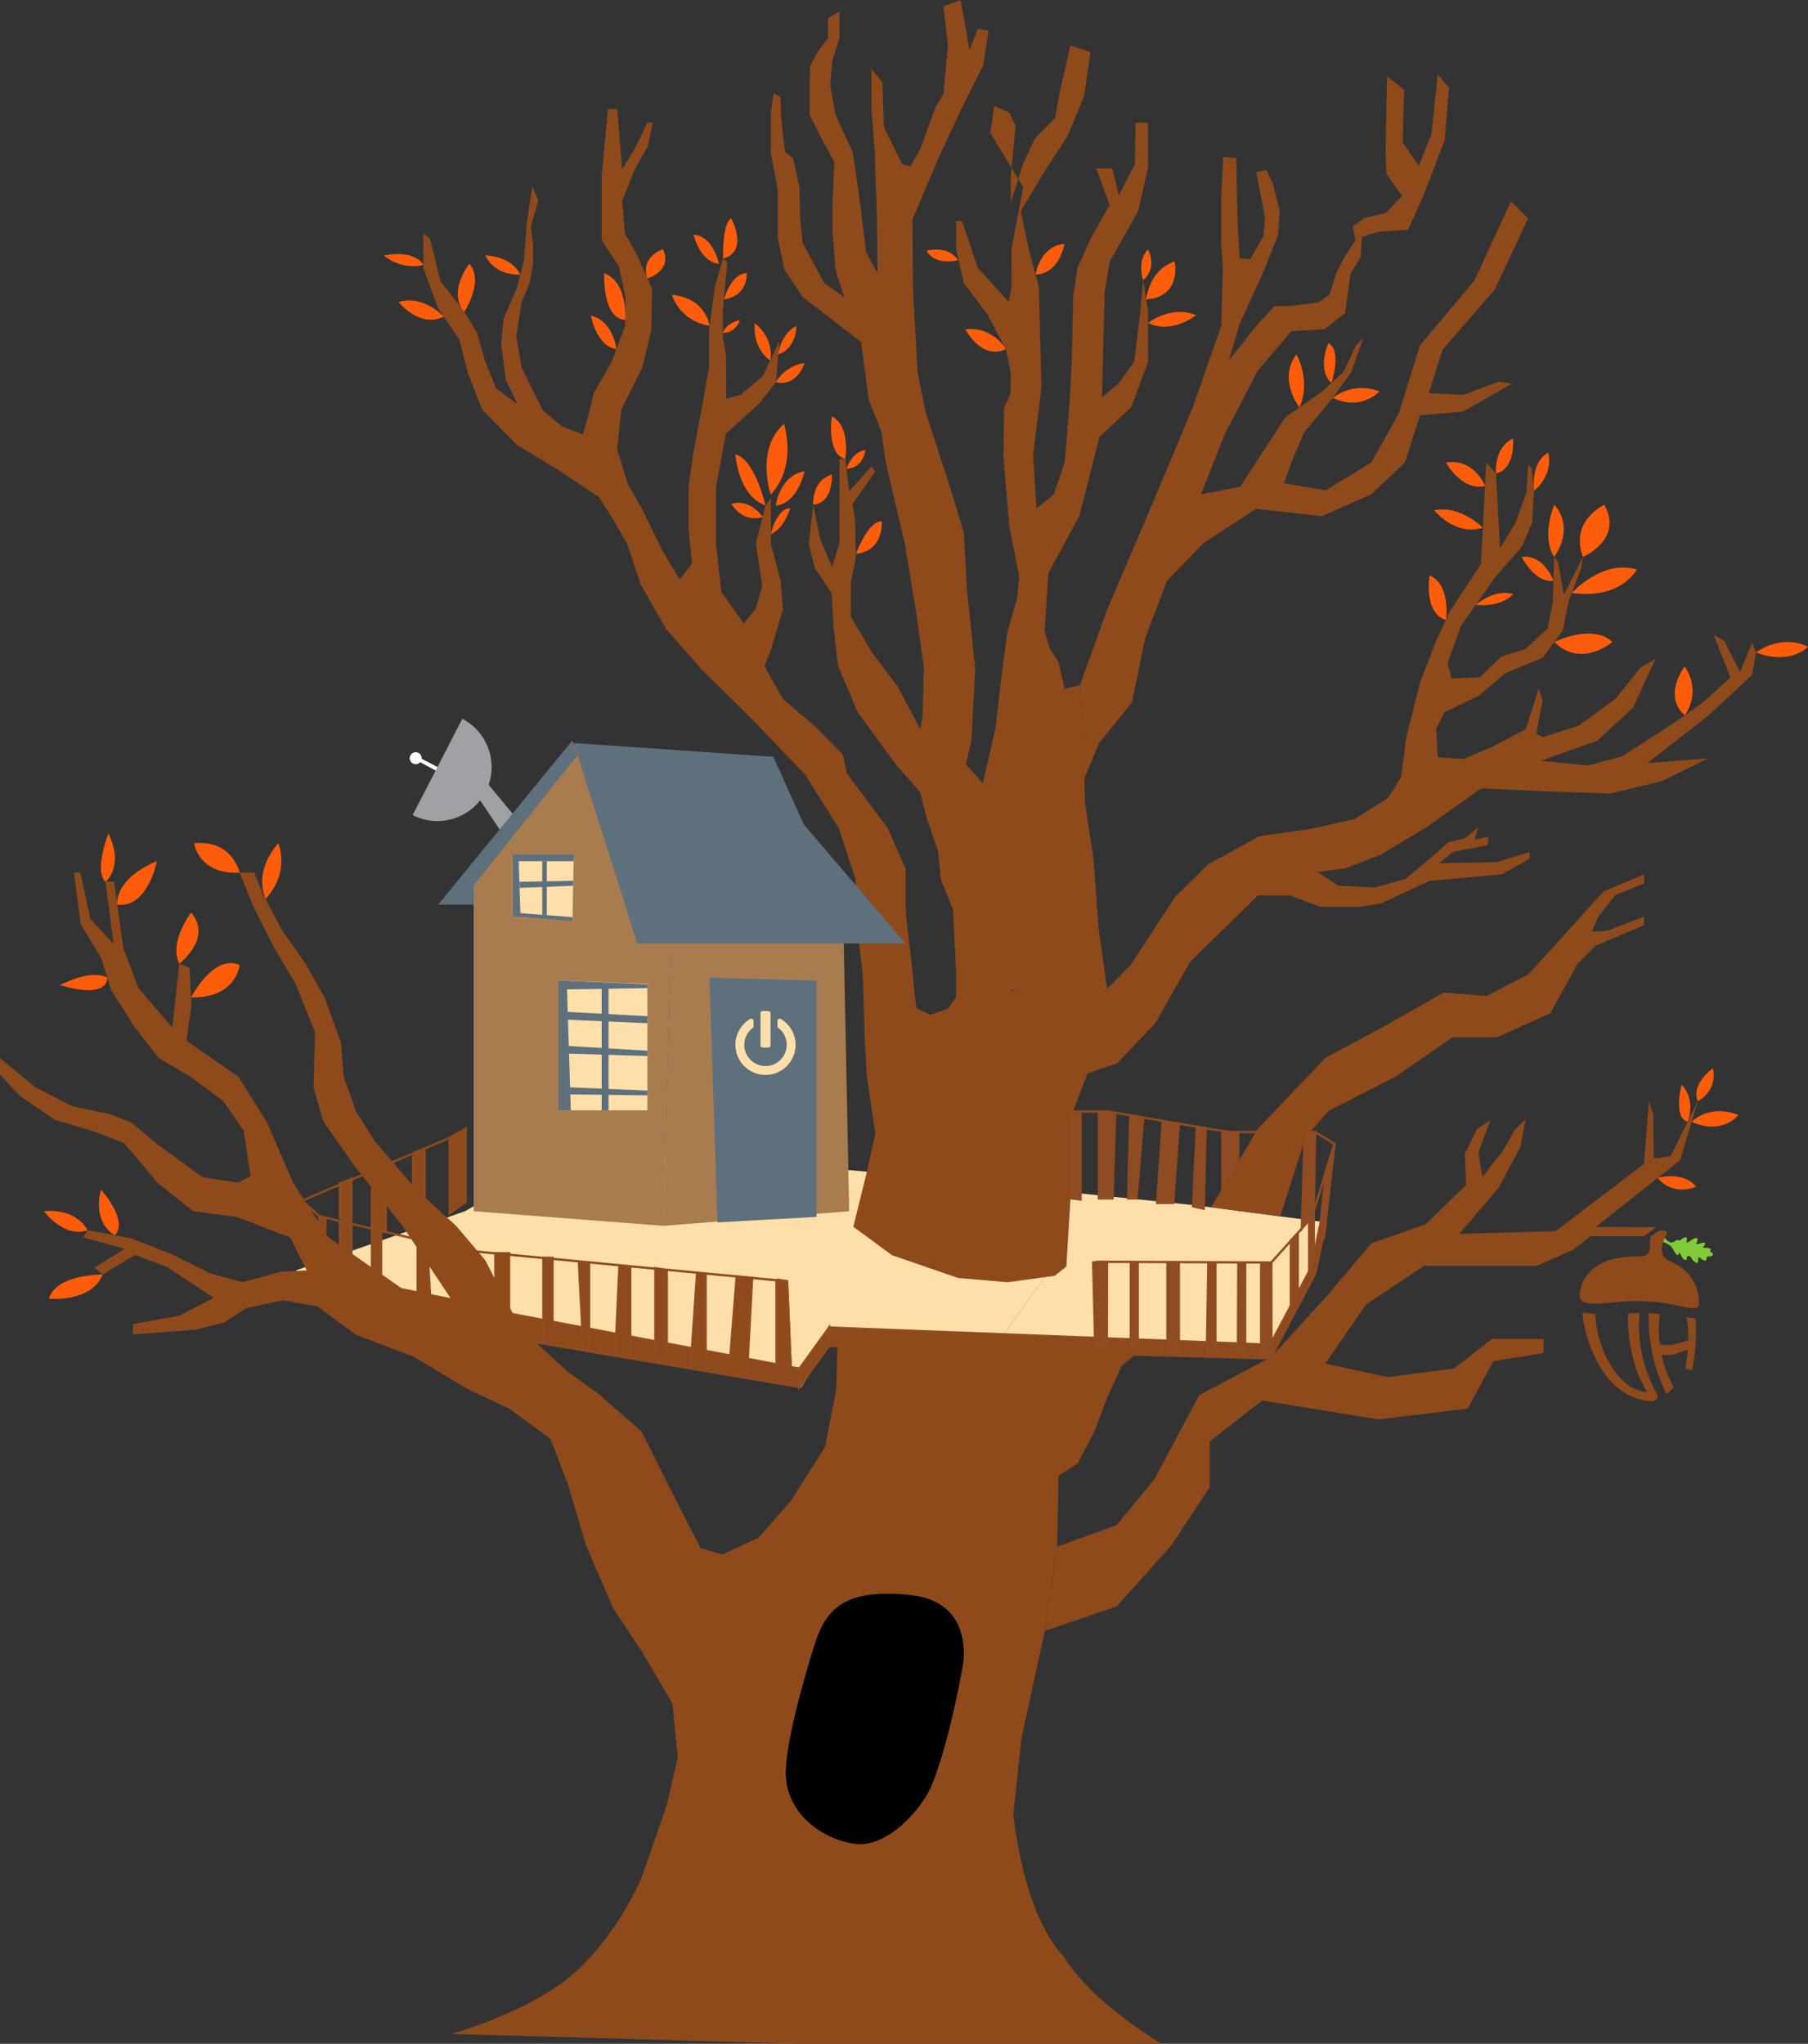 <?xml version="1.0" encoding="utf-8"?>
<!-- Generator: Adobe Illustrator 17.0.0, SVG Export Plug-In . SVG Version: 6.00 Build 0)  -->
<!DOCTYPE svg PUBLIC "-//W3C//DTD SVG 1.1//EN" "http://www.w3.org/Graphics/SVG/1.1/DTD/svg11.dtd">
<svg version="1.1" id="Layer_1" xmlns="http://www.w3.org/2000/svg" xmlns:xlink="http://www.w3.org/1999/xlink" x="0px" y="0px"
	 width="790.939px" height="893.992px" viewBox="0 0 790.939 893.992" enable-background="new 0 0 790.939 893.992"
	 xml:space="preserve">
<rect x="0" y="0" width="790.939" height="893.992" fill="#333333" stroke="none"/>
<g>
	<path fill="#8F4A1C" d="M691.155,567.479c-0.527-2.175,0.793-21.192,32.562-17.34c19.924,2.178,20.926,20.857,18.768,21.827
		c-2.98,1.34-10.432-2.502-24.995-2.859C705.336,568.809,692.427,572.734,691.155,567.479"/>
	<path fill="#80CC38" d="M728.189,541.08c0.276,0.994,2.313,3.062,3.941,2.203c0.595-0.314,1.387-1.002,1.813-0.873
		c0.409,0.124,0.456,0.132,0.662,0.148c0.391,0.031,0.547-0.023,1.24-0.671c0.437-0.409,1.563-0.746,1.708-0.724
		c0.354,0.054,0.421,0.576,0.402,1.009c-0.025,0.595-0.343,1.068-0.126,1.276c0.352,0.336,1.906-0.924,3.04-1.566
		c0.787-0.446,1.483-0.423,1.705-0.198c0.137,0.138,0.139,0.39,0.002,0.948c-0.151,0.612-0.626,1.277-0.418,1.567
		c0.147,0.205,1.67-0.379,2.566-0.599c0.783-0.192,1.141,0.04,1.284,0.211c0.104,0.126-0.11,0.41-0.308,0.825
		c-0.202,0.424-0.779,0.649-0.594,0.975c0.262,0.463,1.343-0.014,2.165,0.255c0.57,0.186,1.109,0.458,1.146,0.606
		c0.099,0.392-0.41,0.39-0.258,0.897c0.1,0.332,0.342,0.383,0.717,0.532c0.286,0.113,0.448,0.593,0.464,0.805
		c0.028,0.372-0.579,0.745-1.117,0.872c-0.955,0.224-0.942-0.187-1.337,0.082c-0.592,0.403,0.101,1.269-0.865,1.729
		c-0.414,0.197-1.166-0.315-1.345-0.462c-0.985-0.809-1.319-0.993-1.604-0.953c-0.291,0.041-0.052,0.775-0.177,1.426
		c-0.116,0.607-0.061,0.948-0.329,0.99c-0.512,0.08-1.096-0.377-1.452-0.621c-0.949-0.649-1.326-2.339-2.211-2.405
		c-1.595-0.12-0.541,1.903-1.681,1.814c-0.179-0.014-0.638-0.322-0.746-0.427c-0.747-0.73-1.417-2.65-1.829-2.752
		c-0.428-0.105,0.006,1.061-0.769,0.926c-0.871-0.151-1.44-1.752-2.73-3.588c-0.537-0.765-2.49-1.717-3.466-2.046
		C726.46,542.877,728.158,540.97,728.189,541.08"/>
	<path fill="#8F4A1C" d="M716.033,549.626c8.223,0.701,5.078-7.153,6.029-8.393c0.697-0.909,2.77-2.566,3.916-2.844
		c0.75-0.182,2.948-0.519,3.235,0.635c0.291,1.172-6.731,10.074,2.509,13.21"/>
	<path fill="#8F4A1C" d="M737.706,576.196c0.757,3.057,0.989,6.128,0.869,9.908c-4.7,1.848-8.287,2.844-12.381,1.98
		c-0.507-2.188-0.953-6.408-0.124-13.378l-4.864-0.338c0.027,5.254,0.049,9.109,1.107,14.973c1.296,7.178,3.38,13.419,6.661,20.463
		l3.245-2.839c-3.068-6.328-4.161-8.652-5.247-14.309c4.309,0.456,6.639-0.695,11.318-2.325c0.107,1.729-0.404,4.872-1.03,8.202
		l2.831,0.919c1.208-4.029,2.459-15.519,1.585-22.764L737.706,576.196z"/>
	<path fill="#8F4A1C" d="M712.331,574.503c-0.811,8.978,2.06,21.937,5.125,28.489c0.966,2.065,1.884,3.822,3.124,5.956
		c-2.534-0.158-5.944-1.291-8.123-2.935c-8.847-6.676-14.128-19.625-14.574-31.304l-5.629-0.578
		c0.567,10.19,8.442,37.864,30.564,38.805c1.983-0.084,2.773-1.922,2.155-2.998c-6.453-11.232-8.771-23.99-7.732-35.612
		L712.331,574.503z"/>
</g>
<polygon fill="#FEDFAA" points="580.143,534.695 523.496,527.277 467.303,521.476 460.707,553.553 435.091,589.297 555.03,594.161 
	574.341,559.354 "/>
<polygon fill="#FEDFAA" points="350.484,606.787 362.769,587.336 435.091,589.297 457.089,558.651 379.149,534.695 384.268,512.945 
	252.547,501.684 203.408,529.805 129.698,555.6 127.31,568.568 "/>
<polyline fill="none" stroke="#8F4A1C" stroke-miterlimit="10" points="198.897,496.776 132.06,525.227 139.737,532.001 
	202.51,546.904 344.315,560.452 346.121,603.807 "/>
<polyline fill="#8F4A1C" stroke="#8F4B21" stroke-miterlimit="10" points="339.71,559.689 339.71,602.689 346.121,602.439 
	344.315,560.452 339.71,559.689 "/>
<polygon fill="#8F4A1C" stroke="#8F4B21" stroke-miterlimit="10" points="349.71,598.689 349.71,606.689 128.71,569.189 
	128.71,556.689 "/>
<polygon fill="#8F4A1C" stroke="#8F4B21" stroke-miterlimit="10" points="362.71,580.689 362.71,588.689 555.03,594.161 
	556.036,588.229 "/>
<polygon fill="#8F4A1C" stroke="#8F4B21" stroke-miterlimit="10" points="349.71,598.689 362.71,580.689 362.71,588.689 
	349.71,606.689 "/>
<polygon fill="#8F4A1C" stroke="#8F4B21" stroke-miterlimit="10" points="322.267,558.346 318.96,600.189 326.71,602.439 
	329.027,558.992 "/>
<polygon fill="#8F4A1C" stroke="#8F4B21" stroke-miterlimit="10" points="308.71,557.189 308.71,597.189 302.21,597.189 
	304.925,557.189 "/>
<polygon fill="#8F4A1C" stroke="#8F4B21" stroke-miterlimit="10" points="291.71,555.586 291.71,594.189 286.71,594.189 
	286.71,554.689 "/>
<polygon fill="#8F4A1C" stroke="#8F4B21" stroke-miterlimit="10" points="275.71,554.189 275.71,592.689 269.21,592.189 
	270.96,554.189 "/>
<polygon fill="#8F4A1C" stroke="#8F4B21" stroke-miterlimit="10" points="257.71,552.663 257.71,590.189 255.21,590.189 
	253.247,552.17 "/>
<polygon fill="#8F4A1C" stroke="#8F4B21" stroke-miterlimit="10" points="241.71,550.189 241.71,587.689 237.71,586.439 
	237.71,550.189 "/>
<rect x="216.71" y="548.189" fill="#8F4A1C" stroke="#8F4B21" stroke-miterlimit="10" width="6" height="38"/>
<polygon fill="#8F4A1C" stroke="#8F4B21" stroke-miterlimit="10" points="203.71,547.189 203.71,581.689 199.71,580.439 
	199.71,547.189 "/>
<polygon fill="#8F4A1C" stroke="#8F4B21" stroke-miterlimit="10" points="186.846,543.754 188.96,581.189 182.71,581.189 
	182.71,542.689 "/>
<polygon fill="#8F4A1C" stroke="#8F4B21" stroke-miterlimit="10" points="166.71,538.689 166.71,575.689 162.71,575.939 
	162.71,537.689 "/>
<polygon fill="#8F4A1C" stroke="#8F4B21" stroke-miterlimit="10" points="153.71,535.689 153.71,575.189 148.71,575.189 
	148.71,534.689 "/>
<polygon fill="#8F4A1C" stroke="#8F4B21" stroke-miterlimit="10" points="142.4,533.125 141.71,564.189 138.21,564.189 
	139.737,532.564 "/>
<polygon fill="#8F4A1C" stroke="#8F4B21" stroke-miterlimit="10" points="148.71,517.689 148.71,532.689 153.71,535.689 
	153.71,515.689 "/>
<polygon fill="#8F4A1C" stroke="#8F4B21" stroke-miterlimit="10" points="162.71,511.689 162.71,537.689 168.71,538.995 
	168.71,509.689 "/>
<polygon fill="#8F4A1C" stroke="#8F4B21" stroke-miterlimit="10" points="180.71,504.689 180.71,538.689 185.71,537.689 
	185.71,502.689 "/>
<polygon fill="#8F4A1C" stroke="#8F4B21" stroke-miterlimit="10" points="196.71,497.689 196.71,530.689 203.71,525.689 
	203.71,493.689 "/>
<path fill="none" stroke="#8F4B21" stroke-miterlimit="10" d="M483.71,551.689"/>
<polyline fill="none" stroke="#8F4B21" stroke-miterlimit="10" points="461.21,486.189 484.783,486.189 537.21,495.189 
	575.317,495.189 583.8,500.378 573.904,532.455 556.153,552.234 479.469,551.91 "/>
<polygon fill="#8F4B21" stroke="#8F4B21" stroke-miterlimit="10" points="494.71,552.189 494.71,551.974 494.71,591.189 
	497.71,591.189 497.71,552.189 "/>
<rect x="510.71" y="552.189" fill="#8F4B21" stroke="#8F4B21" stroke-miterlimit="10" width="5" height="39"/>
<polygon fill="#8F4B21" stroke="#8F4B21" stroke-miterlimit="10" points="528.602,552.439 527.975,591.189 531.71,591.189 
	531.71,552.689 "/>
<polygon fill="#8F4B21" stroke="#8F4B21" stroke-miterlimit="10" points="541.717,552.392 541.573,591.189 544.71,591.189 
	544.71,552.689 "/>
<polygon fill="#8F4B21" stroke="#8F4B21" stroke-miterlimit="10" points="551.71,552.689 551.71,592.189 556.21,592.189 
	556.153,552.234 "/>
<polygon fill="#8F4B21" stroke="#8F4B21" stroke-miterlimit="10" points="564.71,542.689 564.71,574.689 567.71,570.606 
	567.71,539.689 "/>
<polygon fill="#8F4B21" stroke="#8F4B21" stroke-miterlimit="10" points="572.71,533.689 572.71,560.689 574.71,556.733 
	574.71,528.689 573.904,532.455 "/>
<polygon fill="#8F4B21" stroke="#8F4B21" stroke-miterlimit="10" points="579.954,512.844 577.864,534.131 579.334,539.689 
	583.8,500.378 "/>
<polygon fill="#8F4B21" stroke="#8F4B21" stroke-miterlimit="10" points="575.317,495.189 574.71,529.843 569.509,537.352 
	570.789,495.189 "/>
<polygon fill="#8F4B21" stroke="#8F4B21" stroke-miterlimit="10" points="553.96,495.189 552.782,529.905 558.662,530.824 
	560.04,495.189 "/>
<polygon fill="#8F4B21" stroke="#8F4B21" stroke-miterlimit="10" points="541.71,495.689 541.71,529.189 534.71,524.689 
	534.71,494.689 "/>
<polygon fill="#8F4B21" stroke="#8F4B21" stroke-miterlimit="10" points="527.441,493.512 526.597,528.689 521.911,527.7 
	523.586,492.85 "/>
<polygon fill="#8F4B21" stroke="#8F4B21" stroke-miterlimit="10" points="508.661,490.648 506.204,526.189 513.21,526.189 
	515.71,491.498 "/>
<polygon fill="#8F4B21" stroke="#8F4B21" stroke-miterlimit="10" points="487.849,487.366 486.688,524.189 480.71,524.189 
	480.71,486.689 484.783,486.189 "/>
<polygon fill="#8F4B21" stroke="#8F4B21" stroke-miterlimit="10" points="494.46,487.893 493.531,524.189 497.21,524.189 
	500.121,488.822 "/>
<polygon fill="#8F4B21" stroke="#8F4B21" stroke-miterlimit="10" points="472.71,487.189 472.71,524.689 468.71,524.189 
	468.71,487.189 "/>
<polygon fill="#8F4C21" stroke="#8F4B21" stroke-miterlimit="10" points="479.21,591.189 484.21,591.189 484.28,552.189 
	478.21,552.189 "/>
<polygon fill="#9FA1A4" points="207.21,345.826 211.659,340.723 224.21,355.91 219.71,364.552 "/>
<polygon fill="#FFFFFF" points="191.963,337.799 182.727,332.816 183.631,331.471 192.569,336.134 "/>
<circle fill="#FFFFFF" cx="181.85" cy="331.647" r="2.625"/>
<path fill="#9FA1A4" d="M202.249,314.427c11.551,5.964,16.181,20.289,10.18,31.913s-20.362,16.144-31.913,10.18L202.249,314.427z"/>
<polyline fill="#8F4A1C" stroke="#8F4B21" stroke-miterlimit="10" points="556.051,593.622 575.317,557.189 580.143,534.939 
	577.864,534.131 573.71,554.235 556.036,587.425 556.411,592.941 "/>
<g id="Tree">
	<polygon fill="#8F4A1C" points="457.089,713.325 488.496,702.658 512.408,675.992 529.21,650.51 529.21,630.493 552.165,612.585 
		602.997,620.881 642.042,616.14 653.293,595.4 675.21,591.844 675.21,585.689 652.678,585.689 636.051,598.651 607.014,602.358 
		579.755,596.509 597.532,570.654 623.014,553.689 672.321,553.689 688.199,546.662 695.902,540.689 719.21,540.689 
		724.613,536.767 698.101,536.689 735.013,507.445 742.717,481.678 730.865,505.689 723.428,506.729 723.23,487.561 721.384,481.7 
		719.21,509.101 680.545,538.545 638.421,539.709 655.606,519.555 665.088,501.774 667.458,489.328 662.76,494.082 657.384,503.549 
		648.495,514.808 646.717,504.141 652.051,489.919 646.16,493.884 640.791,504.733 641.384,518.363 623.606,535.548 
		599.903,543.844 580.94,566.363 556.051,593.622 524.644,610.214 505.088,646.955 488.496,667.103 462.422,676.584 	"/>
	<polygon fill="#8F4A1C" points="560.04,532.063 571.215,497.26 581.178,485.909 610.768,470.783 635.436,453.689 655.134,453.689 
		678.254,443.169 690.066,421.705 697.994,413.68 719.21,404.67 719.21,400.923 703.21,407.131 696.354,407.527 699.21,400.923 
		706.63,391.52 719.21,386.46 719.21,382.508 701.506,389.905 683.728,409.592 668.441,426.325 650.216,435.677 631.506,434.2 
		606.402,448.473 579.823,462.746 550.292,493.752 529.843,528.108 	"/>
	<polygon fill="#8F4A1C" points="471.38,470.956 488.688,465.128 505.463,447.449 520.741,420.554 550.291,391.689 564.288,391.689 
		577.853,396.689 594.979,396.689 604.43,395.044 625.28,385.338 656.999,382.439 669.21,375.632 669.21,372.687 654.917,377.109 
		629.673,377.601 635.508,372.687 650.729,369.726 651.18,366.018 645.127,367.277 646.633,361.736 640.838,366.773 
		633.785,368.285 621.696,378.862 614.895,384.403 601.547,388.181 585.428,387.426 576.361,381.381 588.45,379.87 604.065,373.825 
		624.214,361.736 647.888,344.862 676.096,346.121 704.304,347.129 726.971,341.676 747.371,331.689 720.576,333.805 
		747.371,312.995 766.512,295.18 768.188,285.412 766.512,281.189 761.223,293.921 754.399,280.469 749.662,277.689 757.001,296.34 
		745.293,307.007 731.001,317.096 709.593,330.853 694.733,334.835 674.095,332.807 698.763,323.97 714.378,309.608 724.2,288.197 
		717.714,291.917 706.822,305.573 690.704,317.41 674.837,322.447 672.066,320.936 674.852,306.328 673.074,301.313 
		667.533,318.921 653.177,326.476 640.332,332.017 628.999,331.262 628.243,318.921 631.769,311.617 646.881,304.313 
		658.466,294.491 674.837,287.691 683.652,275.853 686.17,263.261 691.749,248.333 692.467,243.616 684.155,260.238 681.533,245.68 
		679.874,243.616 679.37,262.757 677.103,274.846 667.281,283.913 656.703,287.187 647.384,296.254 635.043,296.757 633.28,289.957 
		639.073,273.839 653.933,252.683 665.77,239.083 670.303,228.505 671.059,214.653 670.051,204.83 668.54,203.319 667.785,215.408 
		662.999,228.756 656.199,239.838 654.436,207.097 650.155,202.312 647.888,246.638 634.54,267.039 628.243,280.387 621.213,298.52 
		615.147,322.95 612.88,340.077 607.088,349.143 592.732,358.21 573.843,362.492 550.924,365.766 528.509,378.107 514.153,392.211 
		494.76,421.93 480.656,436.286 	"/>
	<polygon fill="#8F4A1C" points="474.247,340.723 480.895,324.884 495.16,307.358 500.958,279.115 510.528,254.053 526.521,237.52 
		549.461,222.582 578.275,225.787 599.905,216.181 614.563,202.375 621.213,181.652 640.034,180.071 661.527,167.761 
		655.448,167.029 640.034,172.76 625.015,171.969 631.106,152.989 654.055,126.414 668.465,95.514 660.993,88.069 644.982,122.773 
		621.213,151.066 611.893,180.956 599.903,202.31 579.872,214.501 561.726,211.379 564.929,202.311 570.469,189.162 
		583.074,174.021 591.08,162.814 596.416,147.87 593.199,151.022 587.983,162.39 578.588,171.144 562.359,182.461 542.609,212.875 
		525.419,216.199 535.668,190.149 550.188,162.176 564.922,144.88 579.442,144.026 588.394,136.98 590.828,119.799 595.21,112.426 
		595.768,103.594 602.882,101.42 615.984,100.466 622.803,85.306 631.977,61.39 633.895,38.329 628.982,32.564 626.206,58.828 
		620.653,72.494 613.607,62.244 614.247,39.183 606.774,33.418 606.133,67.156 606.56,76.124 613.393,85.733 606.133,93.206 
		596.951,95.341 591.826,98.971 593.001,105.175 588.196,112.424 584.78,118.83 581.678,128.753 576.879,132.282 564.922,133.777 
		557.448,133.99 550.188,141.891 537.59,157.692 542.288,141.677 552.751,118.83 559.156,102.601 559.797,92.138 556.808,80.181 
		554.032,74.416 549.548,75.27 551.683,86.373 553.391,95.128 552.751,103.242 546.985,113.278 542.288,113.064 541.434,98.117 
		540.793,69.077 535.153,68.65 534.21,85.946 534.21,106.287 534.907,116.054 534.327,142.318 521.652,178.618 502.182,224.954 
		484.227,267.019 472.473,299.689 	"/>
	<polygon fill="#8F4A1C" points="452.098,362.138 474.343,340.759 472.512,299.707 465.756,301.235 463.088,289.707 
		459.286,283.713 456.978,276.107 458.59,251.217 453.749,227.019 451.905,199.134 455.592,169.635 454.44,125.387 450.061,109.025 
		446.568,92.33 457.436,74.226 466.885,59.707 474.247,42.193 477.025,22.834 468.267,19.838 463.543,40.579 461.584,51.641 
		452.827,60.399 447.526,71.691 444.292,82.062 442.21,88.514 442.21,76.824 444.26,55.098 441.63,49.337 435,46.341 433.21,58.094 
		447.617,81.856 442.418,109.325 442.526,125.387 441.233,132.051 427.724,117.091 420.893,96.811 418.21,96.58 418.21,108.743 
		421.721,124.005 431.887,137.375 440.047,152.683 442.226,163.182 441.996,172.631 439.23,178.392 438.999,200.055 
		441.534,230.245 445.913,252.369 444.991,261.587 440.613,276.797 438.077,296.156 435.542,318.279 430.012,342.477 	"/>
	<polygon fill="#8F4A1C" points="458.083,251.678 472.21,225.599 480.988,191.103 494.821,178.162 502.21,158.462 502.21,135.751 
		500.102,122.554 498.741,137.285 496.22,158.155 489.434,167.67 482.052,173.808 482.657,150.483 483.267,127.771 485.413,114.574 
		497.955,92.169 502.21,73.141 502.21,53.689 496.767,53.689 496.46,72.008 489.401,85.432 486.639,73.689 479.58,73.689 
		485.411,89.681 477.025,104.583 471.38,117.098 469.452,129.647 468.838,159.4 467.61,180.569 465.769,202.316 460.858,216.471 
		453.439,222.325 450.423,233.043 	"/>
	<polygon fill="#8F4A1C" points="430.06,342.656 420.723,332.315 405.471,324.404 392.683,300.293 381.216,285.042 372.21,269.79 
		372.21,254.833 374.439,243.703 374.044,226.906 372.858,220.582 382.789,206.44 381.363,203.998 371.489,214.852 369.769,200.689 
		367.21,200.689 367.21,216.776 367.21,237.646 364.042,248.056 358.805,235.834 355.76,220.769 353.811,237.823 356.456,248.446 
		363.768,259.513 364.643,274.206 366.638,291.261 375.168,311.442 391.955,334.466 408.994,353.795 423.775,366.586 430.06,389.61 
		434.577,413.202 436.283,432.246 480.656,436.286 484.328,432.548 480.625,406.38 478.351,375.682 474.656,351.237 
		474.343,340.759 	"/>
	<polygon fill="#8F4A1C" points="398.291,439.55 406.822,443.949 414.787,441.206 418.21,436.286 418.21,424.248 416.919,397.948 
		411.643,384.627 410.341,372.139 405.535,358.264 402.482,346.407 400.54,329.403 403.592,313.585 404.147,291.662 
		400.539,266.131 395.822,237.825 387.497,202.312 385.554,188.706 380.004,174.83 376.674,149.577 364.463,140.142 
		351.143,129.874 343.179,117.941 340.21,103.788 340.21,82.962 337.21,66.879 337.21,49.815 338.396,40.793 341.439,42.459 
		341.712,51.061 343.375,66.324 346.981,69.377 349.756,81.865 350.033,95.463 351.143,106.286 355.583,114.611 360.578,123.769 
		369.458,130.151 365.585,118.496 364.21,101.29 364.21,89.1 365.033,71.042 358.65,59.109 354.21,50.229 354.21,36.311 
		354.398,28.861 357.888,22.478 362.21,16.65 362.21,8.075 367.21,4.995 367.21,16.669 364.136,26.363 363.19,36.908 
		365.492,50.229 373.025,66.602 375.821,85.472 378.884,110.448 383.884,119.606 383.609,94.075 382.699,66.602 381.21,47.176 
		381.21,30.173 386.03,36.076 386.625,55.501 394.692,71.875 398.309,72.707 402.477,65.492 409.14,47.176 412.749,41.071 
		414.692,19.838 412.75,2.775 420.242,0 424.128,21.923 427.735,12.765 432.453,13.32 430.233,28.306 420.798,47.176 
		410.807,68.544 399.152,96.018 399.429,126.821 401.372,162.62 404.98,180.381 415.247,212.017 421.63,232.83 423.018,258.083 
		426.625,292.494 424.96,324.13 419.09,348.828 435.783,389.345 443.276,438.741 422.185,475.65 400.817,451.507 	"/>
	<polygon fill="#8F4A1C" points="400.491,438.269 398.949,422.871 396.21,399.063 396.21,380.053 388.287,362.138 370.523,338.386 
		368.642,329.984 357.434,318.551 342.494,305.713 334.402,291.4 337.173,284.554 342.491,266.506 341.576,254.371 337.21,237.825 
		337.21,226.597 337.21,218.003 334.882,221.175 330.676,237.825 333.472,256.238 330.669,266.195 325.378,272.73 315.56,259.038 
		313.21,237.825 313.21,213.093 317.581,189.648 332.102,176.539 339.424,167.16 340.892,149.255 333.777,164.454 323.847,172.751 
		317.602,174.401 317.723,165.843 317.526,155.024 316.21,147.33 316.21,135.751 318.173,114.657 316.33,113.101 312.648,125.859 
		310.21,144.529 310.21,160.304 307.663,175.024 303.503,197.116 301.21,213.297 301.21,231.507 302.792,246.592 297.281,253.437 
		289.859,240.991 280.857,222.632 274.645,211.741 269.983,196.494 271.853,179.069 280.878,161.021 284.924,144.218 
		285.236,126.482 278.701,111.546 273.412,102.211 272.167,87.897 277.768,73.895 283.369,64.033 285.547,53.689 283.156,53.689 
		278.079,64.344 272.167,74.22 269.989,47.689 265.969,47.689 263.21,77.317 263.21,105.06 270.771,116.524 273.647,130.216 
		273.457,142.574 267.481,158.532 259.711,171.912 257.561,181.177 255.001,190.03 246.028,186.643 237.627,179.691 
		232.353,169.202 228.21,160.71 225.832,147.267 228.21,132.068 231.678,123.992 233.21,115.28 233.21,106.287 232.156,99.049 
		235.551,87.586 232.855,81.674 230.418,97.543 229.2,114.346 225.832,126.715 220.299,139.363 219.21,150.483 221.287,166.041 
		226.372,176.891 216.939,169.795 212.21,157.909 208.64,145.489 202.711,135.763 192.633,122.96 188.088,104.276 185.21,102.211 
		185.21,117.336 191.708,134.883 200.977,148.574 204.677,163.199 210.884,179.069 226.123,194.627 245.1,206.14 261.901,217.342 
		267.19,225.432 274.346,237.825 280.258,255.616 291.46,275.219 307.329,293.267 328.799,314.426 352.137,338.697 366.907,362.138 
		374.21,384.438 374.21,398.468 377.445,426.446 378.327,456.157 379.234,470.956 382.955,495.836 379.215,512.639 373.299,536.598 
		390.226,549.045 419.091,559.002 440.82,560.869 461.356,558.069 466.495,554.024 468.21,525.708 468.21,489.314 475.693,469.656 
		484.554,436.286 477.138,427.69 432.474,434.847 423.111,465.964 402.249,448.227 	"/>
	<path fill="#8F4A1C" d="M366.402,587.636l132.206,3.198l-7.881,6.525l-6.352,13.995l-5.699,15.002l-7.284,13.791l-8.309,5.398
		l-0.657,31.036l-5.335,36.742l-10.188,46.648l-3.626,33.409c0,0,3.934,43.309,21.934,62.309c15,24,51,43,51,43l-319-9
		c0,0,33.487-9,53.243-26c19.757-17,30.247-42.451,30.247-42.451l11.043-31.682l4.793-21.082l-2.396-23.421l-13.44-22.793
		l-12.32-18.585L256.4,676.111l-7.788-26.362l-7.788-20.37l-17.972-13.18l-17.972-8.387l-23.963-14.378l-25.161-9.575l-17.971-13.17
		l-14.009-1.867l-15.915,3.316l-9.947,6.41l-12.6,3.095l-27.104,2.046v-4.478l20.251-3.758l15.031-7.737l-20.336-13.481
		l-14.147-5.308l-14.088,8.561l-3.59-2.995l13.257-8.218l-18.046-4.961l1.748-3.205l18.95,3.524l17.642,6.87l16.774,8.387
		l14.378,3.98l16.774-4.579l11.382-0.599l-7.189-14.378l-23.363-8.986l-19.17-2.523l-15.576-12.453l-14.526-17.275l-12.432-4.89
		l-17.972-5.392L8.389,479.129l-9.982-10.893L0,462.837l15.576,12.813l16.023,8.29l16.136,3.316l9.775,3.737l11.382,9.585
		l19.769,14.378l15.576,2.396l5.392-2.995l-2.995-19.769l-8.986-12.991l-14.378-10.64l-13.778-8.119L58.709,449.06l-10.184-16.175
		l-4.193-13.778l-8.986-14.787l-2.997-22.631h2.822l4.367,20.233l10.184,11.054l-3.594-27.287h3.775l4.013,28.971l6.59,17.498
		l14.861,17.298l3.111-27.987l4.456,1.866l0.833,16.174l-2.21,15.694l22.682,15.75l12.58,20.038l11.382,26.359l15.576,23.963
		l31.8,22.107l21.519,4.402l-21.03-31.625l-20.906-26.035l-13.778-19.769l-4.193-14.744l0.599-24.196l-8.387-20.967l-9.585-16.175
		l-8.986-17.782l-5.994-14.84h6.449l3.735,9.449l8.387,15.78l10.184,14.48l8.387,14.836l7.189,19.897l1.198,14.812l5.392,15.251
		l8.387,13.183l17.972,20.969l17.424,15.852l12.716,14.997l15.469,29.833l20.382,18.775l13.566,9.821l19.029,16.573l15.346,30.691
		l10.435,20.256l9.412,2.865l15.959-7.366l14.323-16.369l14.732-23.325l4.911-24.962L366.402,587.636z"/>
	<path fill="#FD5D0A" d="M316.353,113.101c0,0-0.602-14.979,3.508-17.651C319.861,95.451,327.848,109.994,316.353,113.101z"/>
	<path fill="#FD5D0A" d="M283.21,121.851c0,0,11.121-3.37,6.848-12.835C290.058,109.016,279.851,112.243,283.21,121.851"/>
	<path fill="#FD5D0A" d="M314.517,115.387c0,0-2.466-12.126-11.099-12.743C303.419,102.644,306.091,114.565,314.517,115.387z"/>
	<path fill="#FD5D0A" d="M316.739,130.948c0,0,2.917-11.245,9.905-11.45C326.644,119.498,327.593,129.244,316.739,130.948z"/>
	<path fill="#FD5D0A" d="M310.423,142.574c0,0-1.455-12.183-16.459-13.622C293.964,128.952,296.875,140.164,310.423,142.574z"/>
	<path d="M356.079,720.308c0,0-12.34,38.299-12.34,55.32c0,17.022,15.273,28.724,29.977,30.852s29.79-15.643,33.853-25.532
		c8.142-19.816,13.747-53.192,13.747-53.192s5.001-27.15-22.99-30.064S361.217,702.869,356.079,720.308z"/>
	<path fill="#FD5D0A" d="M336.94,157.641c0,0-7.69-4.551-6.788-16.275C330.151,141.366,338.678,147.402,336.94,157.641z"/>
	<path fill="#FD5D0A" d="M340.37,155.024c0,0,0.964-8.718,7.998-12.45C348.369,142.574,348.606,152.448,340.37,155.024z"/>
	<path fill="#FD5D0A" d="M339.35,167.16c0,0,4.149-7.395,12.626-8.297C351.976,158.862,348.549,169.504,339.35,167.16z"/>
	<path fill="#FD5D0A" d="M316.21,145.62c0,0,1.374-4.366,7.487-5.676C323.697,139.944,322.21,145.62,316.21,145.62z"/>
	<path fill="#FD5D0A" d="M337.173,233.68c0,0,2.612-11.404,8.49-11.404C345.663,222.275,343.295,231.021,337.173,233.68z"/>
	<path fill="#FD5D0A" d="M333.625,226.15c0,0-5.108-8.151-13.672-5.775C319.953,220.375,324.672,228.876,333.625,226.15"/>
	<path fill="#FD5D0A" d="M334.882,221.175c0,0-4.531-20.282-13.18-22.421c0,0,1.329,18.945,13.683,22.421"/>
	<path fill="#FD5D0A" d="M337.173,216.336c0,0-6.778-19.957,5.814-30.886C342.988,185.45,348.94,203.744,337.173,216.336z"/>
	<path fill="#FD5D0A" d="M339.35,221.175c0,0,1.657-13.155,12.626-15.055C351.976,206.12,349.046,220.226,339.35,221.175z"/>
	<path fill="#FD5D0A" d="M355.76,220.769c0,0-0.893-10.372,8.135-13.223C363.895,207.545,364.73,219.974,355.76,220.769"/>
	<path fill="#FD5D0A" d="M369.769,200.689c0,0,2.482-14.289-5.854-18.565C363.916,182.124,361.389,198.584,369.769,200.689z"/>
	<path fill="#FD5D0A" d="M370.292,204.992c0,0,2.631-7.663,8.333-8.138C378.625,196.854,377.639,205.052,370.292,204.992z"/>
	<path fill="#FD5D0A" d="M374.459,242.233c0,0,5.117-14.255,11.294-14.255C385.753,227.977,386.847,241.009,374.459,242.233z"/>
	<path fill="#FD5D0A" d="M273.498,139.944c0,0,1.563-16.192-9.16-20.446C264.338,119.498,263.303,139.273,273.498,139.944z"/>
	<path fill="#FD5D0A" d="M725.178,515.237c0,0,11.077-3.222,16.791,3.84C741.969,519.077,732.229,523.69,725.178,515.237z"/>
	<path fill="#FD5D0A" d="M740.023,490.689c0,0,7.398-7.968,20.475-2.998C760.498,487.691,753.549,496.826,740.023,490.689z"/>
	<path fill="#FD5D0A" d="M742.717,481.678c0,0,8.807-4.188,6.625-14.388C749.342,467.29,739.582,474.096,742.717,481.678z"/>
	<path fill="#FD5D0A" d="M738.291,490.645c0,0,3.899-9.228-2.64-16.161C735.651,474.484,731.822,488.974,738.291,490.645z"/>
	<path fill="#FD5D0A" d="M422.295,144.043c0,0,7.159,13.796,17.752,8.641C440.047,152.683,434.377,142.649,422.295,144.043z"/>
	<path fill="#FD5D0A" d="M419.069,113.838c0,0-3.048-6.506-13.735-4.182C405.334,109.656,407.944,116.162,419.069,113.838z"/>
	<path fill="#FD5D0A" d="M768.188,285.412c0,0,10.675-8.377,22.751-2.512C790.939,282.9,783.366,291.171,768.188,285.412z"/>
	<path fill="#FD5D0A" d="M736.985,312.871c0,0,7.804-9.615,0-21.345C736.985,291.526,727.194,304.2,736.985,312.871z"/>
	<path fill="#FD5D0A" d="M679.956,280.816c0,0,16.793-8.294,25.418,0C705.374,280.816,691.8,292.533,679.956,280.816z"/>
	<path fill="#FD5D0A" d="M687.62,259.38c0,0,13.195-14.777,28.412-10.292C716.033,249.088,709.199,262.426,687.62,259.38z"/>
	<path fill="#FD5D0A" d="M692.467,243.616c0,0,17.888-7.638,9.36-22.819C701.827,220.797,686.637,227.676,692.467,243.616z"/>
	<path fill="#FD5D0A" d="M679.874,243.616c0,0,9.447-12.117,0.082-22.819C679.956,220.797,674.04,234.348,679.874,243.616z"/>
	<path fill="#FD5D0A" d="M679.6,254.037c0,0-4.242-11.753-13.903-10.421C665.697,243.616,671.377,255.168,679.6,254.037z"/>
	<path fill="#FD5D0A" d="M671.059,214.653c0,0,8.533-6.276,6.243-16.627C677.302,198.026,669.865,200.918,671.059,214.653z"/>
	<path fill="#FD5D0A" d="M654.436,207.097c0,0-1.16-11.141,7.465-15.282C661.902,191.815,663.187,205.128,654.436,207.097z"/>
	<path fill="#FD5D0A" d="M632.575,202.312c0,0,6.855,12.706,17.056,10.248C649.631,212.559,644.996,200.387,632.575,202.312z"/>
	<path fill="#FD5D0A" d="M648.696,230.833c0,0-9.911-10.036-21.297-7.621C627.4,223.212,636.526,234.658,648.696,230.833z"/>
	<path fill="#FD5D0A" d="M645.548,264.62c0,0,7.861-7.155,16.42-4.788C661.968,259.832,657.486,265.661,645.548,264.62z"/>
	<path fill="#FD5D0A" d="M632.575,271.204c0,0,2.21-15.557-7.175-19.526C625.4,251.678,622.57,268.132,632.575,271.204z"/>
	<path fill="#FD5D0A" d="M453.026,120.104c0,0,1.825-12.555,12.63-13.415C465.657,106.689,463.559,119.762,453.026,120.104z"/>
	<path fill="#FD5D0A" d="M500.102,122.554c0,0-2.976-8.432,2.108-13.399C502.21,109.155,506.6,116.964,500.102,122.554z"/>
	<path fill="#FD5D0A" d="M501.448,130.98c0,0,0.998-12.763,12.405-16.641C513.853,114.34,517.276,129.824,501.448,130.98z"/>
	<path fill="#FD5D0A" d="M502.21,141.262c0,0,9.992-7.9,21.055-3.422C523.265,137.84,512.811,146.396,502.21,141.262z"/>
	<path fill="#FD5D0A" d="M568.442,178.22c0,0-9.571-12.43-1.258-23.196C567.183,155.024,573.692,166.696,568.442,178.22z"/>
	<path fill="#FD5D0A" d="M583.074,174.021c0,0,8.635-7.377,20.328-2.814C603.402,171.207,595.668,179.968,583.074,174.021z"/>
	<path fill="#FD5D0A" d="M582.502,167.497c0,0,4.645-14.257-1.344-17.394C581.158,150.103,575.861,161.506,582.502,167.497z"/>
	<path fill="#FD5D0A" d="M116.111,393.191c0,0,10.556-9.742,5.672-24.346c0,0-12.444,12.584-4.344,26.844"/>
	<path fill="#FD5D0A" d="M104.836,381.689c0,0-3.133-14.521-19.956-12.844C84.88,368.845,86.984,382.737,104.836,381.689z"/>
	<path fill="#FD5D0A" d="M83.6,436.286c0,0,9.716-19.092,21.236-14.208C104.836,422.078,103.485,436.676,83.6,436.286z"/>
	<path fill="#FD5D0A" d="M78.477,421.47c0,0,14.696-11.031,5.123-22.307C83.6,399.163,73.644,412.266,78.477,421.47z"/>
	<path fill="#FD5D0A" d="M51.288,395.689c0,0-1.697-11.028,17.311-19C68.599,376.689,64.745,397.365,51.288,395.689z"/>
	<path fill="#FD5D0A" d="M47.434,364.552c0,0-6.411,16.224-1.306,21.137C46.128,385.689,54.489,379.205,47.434,364.552z"/>
	<path fill="#FD5D0A" d="M46.943,427.687c0,0-5.478-4.306-20.674,3.183C26.269,430.87,46.451,437.639,46.943,427.687z"/>
	<path fill="#FD5D0A" d="M50.263,540.336c0,0-9.931-4.779-6.109-20.002C44.154,520.333,56.349,533.774,50.263,540.336z"/>
	<path fill="#FD5D0A" d="M38.29,538.109c0,0-4.424-9.659-19.076-8.304C19.214,529.805,28.061,541.802,38.29,538.109z"/>
	<path fill="#FD5D0A" d="M44.921,557.489c0,0-20.28-0.28-23.536,10.574C21.385,568.063,39.866,569.97,44.921,557.489z"/>
	<path fill="#FD5D0A" d="M269.671,152.683c0,0-1.308-12.198-11.182-14.667C258.489,138.017,260.915,151.589,269.671,152.683z"/>
	<path fill="#FD5D0A" d="M227.632,120.104c0,0-10.73,1.073-15.287-8.357C212.345,111.747,223.361,111.686,227.632,120.104z"/>
	<path fill="#FD5D0A" d="M203.108,136.415c0,0,8.857-13.464,2.211-21.027C205.319,115.387,195.581,127.596,203.108,136.415z"/>
	<path fill="#FD5D0A" d="M194.181,138.536c0,0-8.991-9.824-19.814-6.406C174.367,132.13,183.565,143.681,194.181,138.536z"/>
	<path fill="#FD5D0A" d="M185.21,115.944c0,0-3.058-6.92-17.3-4.197C167.91,111.747,174.786,118.178,185.21,115.944z"/>
</g>
<polygon fill="#A97C50" points="207.21,529.805 290.142,536.198 293.706,411.802 250.458,324.336 207.21,382.508 "/>
<polygon fill="#A97C50" points="293.664,411.802 369.091,411.972 371.489,529.805 290.058,536.198 "/>
<polygon fill="#FEDFAA" points="244.21,485.689 283.21,485.689 283.21,430.386 244.21,428.899 "/>
<polygon fill="#5E707C" points="251.006,325.001 278.785,412.689 396.1,412.689 351.648,360.642 338.311,331.042 "/>
<polygon fill="#FEDFAA" points="224.21,373.689 224.21,400.923 250.42,402.727 251.006,373.689 "/>
<polygon fill="#5E707C" points="250.353,323.925 191.696,395.689 207.21,395.689 207.21,387.419 252.681,330.211 "/>
<g>
	<polygon fill="#5E707C" points="283.21,430.544 244.21,428.899 244.21,432.842 283.21,432.224 	"/>
	<rect x="263.21" y="430.689" fill="#5E707C" width="3" height="55"/>
	<polygon fill="#5E707C" points="244.21,442.399 283.21,444.499 283.21,447.574 244.21,445.863 	"/>
	<polygon fill="#5E707C" points="244.21,460.714 283.21,461.927 283.21,459.596 244.21,457.265 	"/>
	<polygon fill="#5E707C" points="244.21,478.65 283.21,479.129 283.21,477.037 244.21,475.414 	"/>
	<polygon fill="#5E707C" points="247.932,429.221 249.727,485.689 244.21,485.689 244.21,429.159 	"/>
</g>
<polygon fill="#5E707C" points="313.861,534.695 310.366,427.687 357.21,428.899 357.21,532.281 "/>
<g>
	<polygon fill="#5E707C" points="224.21,373.689 251.237,373.689 250.946,376.689 224.21,376.689 	"/>
	<polygon fill="#5E707C" points="224.21,400.923 227.714,401.066 226.808,373.689 224.21,373.689 	"/>
	<polygon fill="#5E707C" points="224.21,399.163 250.453,401.179 250.415,402.84 224.21,400.923 	"/>
	<polygon fill="#5E707C" points="237.21,376.689 237.21,400.106 239.21,400.293 239.21,376.689 	"/>
	<polygon fill="#5E707C" points="227.204,385.712 250.78,385.261 250.737,387.439 227.294,388.377 	"/>
</g>
<g>
	<path fill="#FEDFAA" d="M323.812,449.9c-1.369,2.123-2.094,4.587-2.093,7.123c0,3.517,1.368,6.82,3.856,9.307
		c2.485,2.486,5.791,3.856,9.306,3.856c3.516,0,6.821-1.37,9.309-3.856c2.485-2.486,3.855-5.79,3.855-9.307
		c0-2.536-0.726-5-2.095-7.123c-1.085-1.686-2.568-3.122-4.288-4.155c-0.322-0.194-0.723-0.2-1.048-0.016
		c-0.327,0.185-0.53,0.531-0.53,0.905v2.153c0,0.324,0.152,0.632,0.41,0.828c2.307,1.756,3.684,4.525,3.684,7.407
		c0,5.125-4.171,9.296-9.297,9.296c-5.127,0-9.296-4.171-9.296-9.296c0-2.882,1.376-5.651,3.682-7.407
		c0.259-0.196,0.41-0.504,0.41-0.828v-2.153c0-0.374-0.201-0.721-0.528-0.905c-0.327-0.185-0.728-0.179-1.049,0.016
		C326.383,446.778,324.898,448.215,323.812,449.9L323.812,449.9z"/>
	<path fill="#FEDFAA" d="M336.098,458.206c0.538,0,0.976-0.436,0.976-0.976v-14.032c0-0.539-0.438-0.977-0.976-0.977h-2.433
		c-0.538,0-0.976,0.438-0.976,0.977v14.032c0,0.539,0.438,0.976,0.976,0.976H336.098L336.098,458.206z"/>
</g>
</svg>
